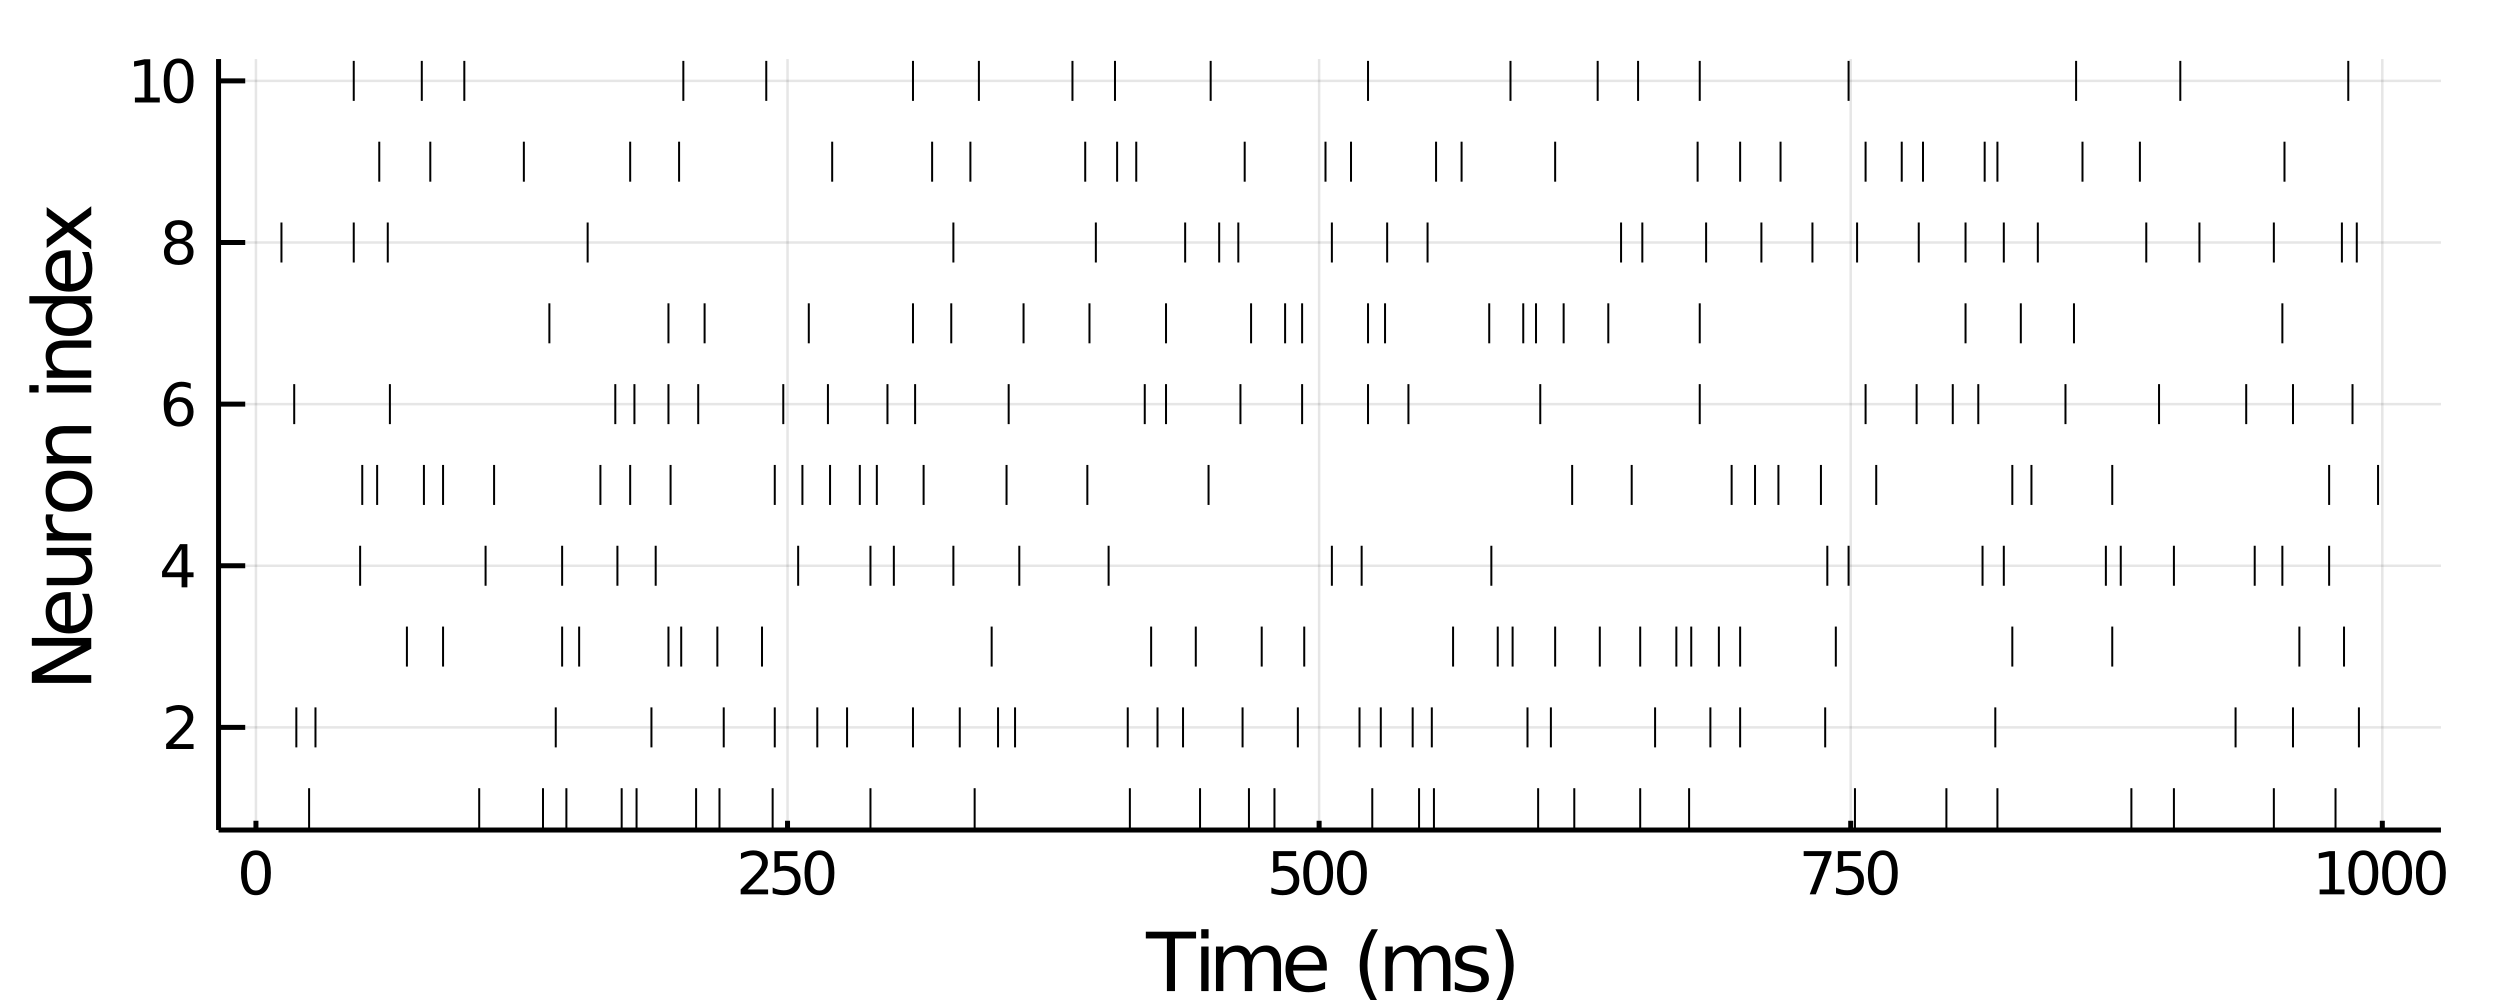 <?xml version="1.0" encoding="utf-8"?>
<svg xmlns="http://www.w3.org/2000/svg" xmlns:xlink="http://www.w3.org/1999/xlink" width="500" height="200" viewBox="0 0 2000 800">
<rect x="0" y="0" width="2000" height="800" fill="#808080" stroke="none"/>
<defs>
  <clipPath id="clip450">
    <rect x="0" y="0" width="2000" height="800"/>
  </clipPath>
</defs>
<path clip-path="url(#clip450)" d="
M0 800 L2000 800 L2000 0 L0 0  Z
  " fill="#ffffff" fill-rule="evenodd" fill-opacity="1"/>
<defs>
  <clipPath id="clip451">
    <rect x="400" y="0" width="1401" height="800"/>
  </clipPath>
</defs>
<path clip-path="url(#clip450)" d="
M174.844 664.012 L1952.76 664.012 L1952.76 47.244 L174.844 47.244  Z
  " fill="#ffffff" fill-rule="evenodd" fill-opacity="1"/>
<defs>
  <clipPath id="clip452">
    <rect x="174" y="47" width="1779" height="618"/>
  </clipPath>
</defs>
<polyline clip-path="url(#clip452)" style="stroke:#000000; stroke-width:2; stroke-opacity:0.1; fill:none" points="
  204.75,664.012 204.75,47.244 
  "/>
<polyline clip-path="url(#clip452)" style="stroke:#000000; stroke-width:2; stroke-opacity:0.1; fill:none" points="
  630.022,664.012 630.022,47.244 
  "/>
<polyline clip-path="url(#clip452)" style="stroke:#000000; stroke-width:2; stroke-opacity:0.1; fill:none" points="
  1055.29,664.012 1055.29,47.244 
  "/>
<polyline clip-path="url(#clip452)" style="stroke:#000000; stroke-width:2; stroke-opacity:0.1; fill:none" points="
  1480.57,664.012 1480.57,47.244 
  "/>
<polyline clip-path="url(#clip452)" style="stroke:#000000; stroke-width:2; stroke-opacity:0.1; fill:none" points="
  1905.84,664.012 1905.84,47.244 
  "/>
<polyline clip-path="url(#clip452)" style="stroke:#000000; stroke-width:2; stroke-opacity:0.1; fill:none" points="
  174.844,581.905 1952.76,581.905 
  "/>
<polyline clip-path="url(#clip452)" style="stroke:#000000; stroke-width:2; stroke-opacity:0.1; fill:none" points="
  174.844,452.604 1952.76,452.604 
  "/>
<polyline clip-path="url(#clip452)" style="stroke:#000000; stroke-width:2; stroke-opacity:0.1; fill:none" points="
  174.844,323.303 1952.76,323.303 
  "/>
<polyline clip-path="url(#clip452)" style="stroke:#000000; stroke-width:2; stroke-opacity:0.1; fill:none" points="
  174.844,194.001 1952.76,194.001 
  "/>
<polyline clip-path="url(#clip452)" style="stroke:#000000; stroke-width:2; stroke-opacity:0.1; fill:none" points="
  174.844,64.7 1952.76,64.7 
  "/>
<polyline clip-path="url(#clip450)" style="stroke:#000000; stroke-width:4; stroke-opacity:1; fill:none" points="
  174.844,664.012 1952.76,664.012 
  "/>
<polyline clip-path="url(#clip450)" style="stroke:#000000; stroke-width:4; stroke-opacity:1; fill:none" points="
  174.844,664.012 174.844,47.244 
  "/>
<polyline clip-path="url(#clip450)" style="stroke:#000000; stroke-width:4; stroke-opacity:1; fill:none" points="
  204.75,664.012 204.75,656.611 
  "/>
<polyline clip-path="url(#clip450)" style="stroke:#000000; stroke-width:4; stroke-opacity:1; fill:none" points="
  630.022,664.012 630.022,656.611 
  "/>
<polyline clip-path="url(#clip450)" style="stroke:#000000; stroke-width:4; stroke-opacity:1; fill:none" points="
  1055.29,664.012 1055.29,656.611 
  "/>
<polyline clip-path="url(#clip450)" style="stroke:#000000; stroke-width:4; stroke-opacity:1; fill:none" points="
  1480.57,664.012 1480.57,656.611 
  "/>
<polyline clip-path="url(#clip450)" style="stroke:#000000; stroke-width:4; stroke-opacity:1; fill:none" points="
  1905.84,664.012 1905.84,656.611 
  "/>
<polyline clip-path="url(#clip450)" style="stroke:#000000; stroke-width:4; stroke-opacity:1; fill:none" points="
  174.844,581.905 196.179,581.905 
  "/>
<polyline clip-path="url(#clip450)" style="stroke:#000000; stroke-width:4; stroke-opacity:1; fill:none" points="
  174.844,452.604 196.179,452.604 
  "/>
<polyline clip-path="url(#clip450)" style="stroke:#000000; stroke-width:4; stroke-opacity:1; fill:none" points="
  174.844,323.303 196.179,323.303 
  "/>
<polyline clip-path="url(#clip450)" style="stroke:#000000; stroke-width:4; stroke-opacity:1; fill:none" points="
  174.844,194.001 196.179,194.001 
  "/>
<polyline clip-path="url(#clip450)" style="stroke:#000000; stroke-width:4; stroke-opacity:1; fill:none" points="
  174.844,64.7 196.179,64.7 
  "/>
<path clip-path="url(#clip450)" d="M 0 0 M204.75 684.003 Q201.139 684.003 199.31 687.567 Q197.504 691.109 197.504 698.239 Q197.504 705.345 199.31 708.91 Q201.139 712.451 204.75 712.451 Q208.384 712.451 210.189 708.91 Q212.018 705.345 212.018 698.239 Q212.018 691.109 210.189 687.567 Q208.384 684.003 204.75 684.003 M204.75 680.299 Q210.56 680.299 213.615 684.905 Q216.694 689.489 216.694 698.239 Q216.694 706.965 213.615 711.572 Q210.56 716.155 204.75 716.155 Q198.94 716.155 195.861 711.572 Q192.805 706.965 192.805 698.239 Q192.805 689.489 195.861 684.905 Q198.94 680.299 204.75 680.299 Z" fill="#000000" fill-rule="evenodd" fill-opacity="1" /><path clip-path="url(#clip450)" d="M 0 0 M598.159 711.549 L614.478 711.549 L614.478 715.484 L592.534 715.484 L592.534 711.549 Q595.196 708.794 599.779 704.164 Q604.386 699.512 605.566 698.169 Q607.812 695.646 608.691 693.91 Q609.594 692.151 609.594 690.461 Q609.594 687.706 607.65 685.97 Q605.728 684.234 602.627 684.234 Q600.427 684.234 597.974 684.998 Q595.543 685.762 592.765 687.313 L592.765 682.591 Q595.59 681.456 598.043 680.878 Q600.497 680.299 602.534 680.299 Q607.904 680.299 611.099 682.984 Q614.293 685.669 614.293 690.16 Q614.293 692.29 613.483 694.211 Q612.696 696.109 610.589 698.702 Q610.011 699.373 606.909 702.59 Q603.807 705.785 598.159 711.549 Z" fill="#000000" fill-rule="evenodd" fill-opacity="1" /><path clip-path="url(#clip450)" d="M 0 0 M619.594 680.924 L637.95 680.924 L637.95 684.859 L623.876 684.859 L623.876 693.331 Q624.895 692.984 625.913 692.822 Q626.932 692.637 627.95 692.637 Q633.737 692.637 637.117 695.808 Q640.497 698.979 640.497 704.396 Q640.497 709.975 637.024 713.076 Q633.552 716.155 627.233 716.155 Q625.057 716.155 622.788 715.785 Q620.543 715.414 618.136 714.674 L618.136 709.975 Q620.219 711.109 622.441 711.664 Q624.663 712.22 627.14 712.22 Q631.145 712.22 633.483 710.114 Q635.821 708.007 635.821 704.396 Q635.821 700.785 633.483 698.678 Q631.145 696.572 627.14 696.572 Q625.265 696.572 623.39 696.989 Q621.538 697.405 619.594 698.285 L619.594 680.924 Z" fill="#000000" fill-rule="evenodd" fill-opacity="1" /><path clip-path="url(#clip450)" d="M 0 0 M655.566 684.003 Q651.955 684.003 650.126 687.567 Q648.321 691.109 648.321 698.239 Q648.321 705.345 650.126 708.91 Q651.955 712.451 655.566 712.451 Q659.2 712.451 661.006 708.91 Q662.835 705.345 662.835 698.239 Q662.835 691.109 661.006 687.567 Q659.2 684.003 655.566 684.003 M655.566 680.299 Q661.376 680.299 664.432 684.905 Q667.51 689.489 667.51 698.239 Q667.51 706.965 664.432 711.572 Q661.376 716.155 655.566 716.155 Q649.756 716.155 646.677 711.572 Q643.622 706.965 643.622 698.239 Q643.622 689.489 646.677 684.905 Q649.756 680.299 655.566 680.299 Z" fill="#000000" fill-rule="evenodd" fill-opacity="1" /><path clip-path="url(#clip450)" d="M 0 0 M1018.56 680.924 L1036.92 680.924 L1036.92 684.859 L1022.84 684.859 L1022.84 693.331 Q1023.86 692.984 1024.88 692.822 Q1025.9 692.637 1026.92 692.637 Q1032.7 692.637 1036.08 695.808 Q1039.46 698.979 1039.46 704.396 Q1039.46 709.975 1035.99 713.076 Q1032.52 716.155 1026.2 716.155 Q1024.02 716.155 1021.75 715.785 Q1019.51 715.414 1017.1 714.674 L1017.1 709.975 Q1019.18 711.109 1021.41 711.664 Q1023.63 712.22 1026.11 712.22 Q1030.11 712.22 1032.45 710.114 Q1034.79 708.007 1034.79 704.396 Q1034.79 700.785 1032.45 698.678 Q1030.11 696.572 1026.11 696.572 Q1024.23 696.572 1022.36 696.989 Q1020.5 697.405 1018.56 698.285 L1018.56 680.924 Z" fill="#000000" fill-rule="evenodd" fill-opacity="1" /><path clip-path="url(#clip450)" d="M 0 0 M1054.53 684.003 Q1050.92 684.003 1049.09 687.567 Q1047.29 691.109 1047.29 698.239 Q1047.29 705.345 1049.09 708.91 Q1050.92 712.451 1054.53 712.451 Q1058.17 712.451 1059.97 708.91 Q1061.8 705.345 1061.8 698.239 Q1061.8 691.109 1059.97 687.567 Q1058.17 684.003 1054.53 684.003 M1054.53 680.299 Q1060.34 680.299 1063.4 684.905 Q1066.48 689.489 1066.48 698.239 Q1066.48 706.965 1063.4 711.572 Q1060.34 716.155 1054.53 716.155 Q1048.72 716.155 1045.64 711.572 Q1042.59 706.965 1042.59 698.239 Q1042.59 689.489 1045.64 684.905 Q1048.72 680.299 1054.53 680.299 Z" fill="#000000" fill-rule="evenodd" fill-opacity="1" /><path clip-path="url(#clip450)" d="M 0 0 M1081.54 684.003 Q1077.93 684.003 1076.1 687.567 Q1074.3 691.109 1074.3 698.239 Q1074.3 705.345 1076.1 708.91 Q1077.93 712.451 1081.54 712.451 Q1085.18 712.451 1086.98 708.91 Q1088.81 705.345 1088.81 698.239 Q1088.81 691.109 1086.98 687.567 Q1085.18 684.003 1081.54 684.003 M1081.54 680.299 Q1087.35 680.299 1090.41 684.905 Q1093.49 689.489 1093.49 698.239 Q1093.49 706.965 1090.41 711.572 Q1087.35 716.155 1081.54 716.155 Q1075.73 716.155 1072.66 711.572 Q1069.6 706.965 1069.6 698.239 Q1069.6 689.489 1072.66 684.905 Q1075.73 680.299 1081.54 680.299 Z" fill="#000000" fill-rule="evenodd" fill-opacity="1" /><path clip-path="url(#clip450)" d="M 0 0 M1442.94 680.924 L1465.16 680.924 L1465.16 682.915 L1452.62 715.484 L1447.73 715.484 L1459.54 684.859 L1442.94 684.859 L1442.94 680.924 Z" fill="#000000" fill-rule="evenodd" fill-opacity="1" /><path clip-path="url(#clip450)" d="M 0 0 M1470.28 680.924 L1488.63 680.924 L1488.63 684.859 L1474.56 684.859 L1474.56 693.331 Q1475.58 692.984 1476.6 692.822 Q1477.62 692.637 1478.63 692.637 Q1484.42 692.637 1487.8 695.808 Q1491.18 698.979 1491.18 704.396 Q1491.18 709.975 1487.71 713.076 Q1484.24 716.155 1477.92 716.155 Q1475.74 716.155 1473.47 715.785 Q1471.23 715.414 1468.82 714.674 L1468.82 709.975 Q1470.9 711.109 1473.13 711.664 Q1475.35 712.22 1477.82 712.22 Q1481.83 712.22 1484.17 710.114 Q1486.5 708.007 1486.5 704.396 Q1486.5 700.785 1484.17 698.678 Q1481.83 696.572 1477.82 696.572 Q1475.95 696.572 1474.07 696.989 Q1472.22 697.405 1470.28 698.285 L1470.28 680.924 Z" fill="#000000" fill-rule="evenodd" fill-opacity="1" /><path clip-path="url(#clip450)" d="M 0 0 M1506.25 684.003 Q1502.64 684.003 1500.81 687.567 Q1499 691.109 1499 698.239 Q1499 705.345 1500.81 708.91 Q1502.64 712.451 1506.25 712.451 Q1509.88 712.451 1511.69 708.91 Q1513.52 705.345 1513.52 698.239 Q1513.52 691.109 1511.69 687.567 Q1509.88 684.003 1506.25 684.003 M1506.25 680.299 Q1512.06 680.299 1515.12 684.905 Q1518.19 689.489 1518.19 698.239 Q1518.19 706.965 1515.12 711.572 Q1512.06 716.155 1506.25 716.155 Q1500.44 716.155 1497.36 711.572 Q1494.31 706.965 1494.31 698.239 Q1494.31 689.489 1497.36 684.905 Q1500.44 680.299 1506.25 680.299 Z" fill="#000000" fill-rule="evenodd" fill-opacity="1" /><path clip-path="url(#clip450)" d="M 0 0 M1855.7 711.549 L1863.34 711.549 L1863.34 685.183 L1855.03 686.85 L1855.03 682.591 L1863.29 680.924 L1867.97 680.924 L1867.97 711.549 L1875.61 711.549 L1875.61 715.484 L1855.7 715.484 L1855.7 711.549 Z" fill="#000000" fill-rule="evenodd" fill-opacity="1" /><path clip-path="url(#clip450)" d="M 0 0 M1890.68 684.003 Q1887.07 684.003 1885.24 687.567 Q1883.43 691.109 1883.43 698.239 Q1883.43 705.345 1885.24 708.91 Q1887.07 712.451 1890.68 712.451 Q1894.31 712.451 1896.12 708.91 Q1897.95 705.345 1897.95 698.239 Q1897.95 691.109 1896.12 687.567 Q1894.31 684.003 1890.68 684.003 M1890.68 680.299 Q1896.49 680.299 1899.54 684.905 Q1902.62 689.489 1902.62 698.239 Q1902.62 706.965 1899.54 711.572 Q1896.49 716.155 1890.68 716.155 Q1884.87 716.155 1881.79 711.572 Q1878.73 706.965 1878.73 698.239 Q1878.73 689.489 1881.79 684.905 Q1884.87 680.299 1890.68 680.299 Z" fill="#000000" fill-rule="evenodd" fill-opacity="1" /><path clip-path="url(#clip450)" d="M 0 0 M1917.69 684.003 Q1914.08 684.003 1912.25 687.567 Q1910.45 691.109 1910.45 698.239 Q1910.45 705.345 1912.25 708.91 Q1914.08 712.451 1917.69 712.451 Q1921.33 712.451 1923.13 708.91 Q1924.96 705.345 1924.96 698.239 Q1924.96 691.109 1923.13 687.567 Q1921.33 684.003 1917.69 684.003 M1917.69 680.299 Q1923.5 680.299 1926.56 684.905 Q1929.64 689.489 1929.64 698.239 Q1929.64 706.965 1926.56 711.572 Q1923.5 716.155 1917.69 716.155 Q1911.88 716.155 1908.8 711.572 Q1905.75 706.965 1905.75 698.239 Q1905.75 689.489 1908.8 684.905 Q1911.88 680.299 1917.69 680.299 Z" fill="#000000" fill-rule="evenodd" fill-opacity="1" /><path clip-path="url(#clip450)" d="M 0 0 M1944.71 684.003 Q1941.09 684.003 1939.27 687.567 Q1937.46 691.109 1937.46 698.239 Q1937.46 705.345 1939.27 708.91 Q1941.09 712.451 1944.71 712.451 Q1948.34 712.451 1950.15 708.91 Q1951.97 705.345 1951.97 698.239 Q1951.97 691.109 1950.15 687.567 Q1948.34 684.003 1944.71 684.003 M1944.71 680.299 Q1950.52 680.299 1953.57 684.905 Q1956.65 689.489 1956.65 698.239 Q1956.65 706.965 1953.57 711.572 Q1950.52 716.155 1944.71 716.155 Q1938.9 716.155 1935.82 711.572 Q1932.76 706.965 1932.76 698.239 Q1932.76 689.489 1935.82 684.905 Q1938.9 680.299 1944.71 680.299 Z" fill="#000000" fill-rule="evenodd" fill-opacity="1" /><path clip-path="url(#clip450)" d="M 0 0 M138.525 595.25 L154.844 595.25 L154.844 599.185 L132.9 599.185 L132.9 595.25 Q135.562 592.496 140.145 587.866 Q144.752 583.213 145.933 581.871 Q148.178 579.348 149.057 577.611 Q149.96 575.852 149.96 574.162 Q149.96 571.408 148.016 569.672 Q146.095 567.936 142.993 567.936 Q140.794 567.936 138.34 568.699 Q135.909 569.463 133.132 571.014 L133.132 566.292 Q135.956 565.158 138.409 564.579 Q140.863 564 142.9 564 Q148.27 564 151.465 566.686 Q154.659 569.371 154.659 573.862 Q154.659 575.991 153.849 577.912 Q153.062 579.811 150.956 582.403 Q150.377 583.074 147.275 586.292 Q144.173 589.486 138.525 595.25 Z" fill="#000000" fill-rule="evenodd" fill-opacity="1" /><path clip-path="url(#clip450)" d="M 0 0 M145.261 439.398 L133.456 457.847 L145.261 457.847 L145.261 439.398 M144.034 435.324 L149.914 435.324 L149.914 457.847 L154.844 457.847 L154.844 461.736 L149.914 461.736 L149.914 469.884 L145.261 469.884 L145.261 461.736 L129.659 461.736 L129.659 457.222 L144.034 435.324 Z" fill="#000000" fill-rule="evenodd" fill-opacity="1" /><path clip-path="url(#clip450)" d="M 0 0 M143.317 321.439 Q140.169 321.439 138.317 323.592 Q136.488 325.745 136.488 329.495 Q136.488 333.222 138.317 335.397 Q140.169 337.55 143.317 337.55 Q146.465 337.55 148.294 335.397 Q150.145 333.222 150.145 329.495 Q150.145 325.745 148.294 323.592 Q146.465 321.439 143.317 321.439 M152.599 306.786 L152.599 311.046 Q150.84 310.212 149.034 309.773 Q147.252 309.333 145.493 309.333 Q140.863 309.333 138.409 312.458 Q135.979 315.583 135.632 321.902 Q136.997 319.888 139.058 318.823 Q141.118 317.736 143.595 317.736 Q148.803 317.736 151.812 320.907 Q154.844 324.055 154.844 329.495 Q154.844 334.819 151.696 338.036 Q148.548 341.254 143.317 341.254 Q137.321 341.254 134.15 336.671 Q130.979 332.064 130.979 323.337 Q130.979 315.143 134.868 310.282 Q138.757 305.398 145.308 305.398 Q147.067 305.398 148.849 305.745 Q150.655 306.092 152.599 306.786 Z" fill="#000000" fill-rule="evenodd" fill-opacity="1" /><path clip-path="url(#clip450)" d="M 0 0 M142.993 194.869 Q139.659 194.869 137.738 196.652 Q135.84 198.434 135.84 201.559 Q135.84 204.684 137.738 206.466 Q139.659 208.249 142.993 208.249 Q146.326 208.249 148.247 206.466 Q150.169 204.661 150.169 201.559 Q150.169 198.434 148.247 196.652 Q146.349 194.869 142.993 194.869 M138.317 192.879 Q135.308 192.138 133.618 190.078 Q131.951 188.017 131.951 185.054 Q131.951 180.911 134.891 178.504 Q137.854 176.096 142.993 176.096 Q148.155 176.096 151.095 178.504 Q154.034 180.911 154.034 185.054 Q154.034 188.017 152.345 190.078 Q150.678 192.138 147.692 192.879 Q151.071 193.666 152.946 195.957 Q154.844 198.249 154.844 201.559 Q154.844 206.582 151.766 209.267 Q148.71 211.952 142.993 211.952 Q137.275 211.952 134.196 209.267 Q131.141 206.582 131.141 201.559 Q131.141 198.249 133.039 195.957 Q134.937 193.666 138.317 192.879 M136.604 185.494 Q136.604 188.179 138.271 189.684 Q139.96 191.189 142.993 191.189 Q146.002 191.189 147.692 189.684 Q149.405 188.179 149.405 185.494 Q149.405 182.809 147.692 181.305 Q146.002 179.8 142.993 179.8 Q139.96 179.8 138.271 181.305 Q136.604 182.809 136.604 185.494 Z" fill="#000000" fill-rule="evenodd" fill-opacity="1" /><path clip-path="url(#clip450)" d="M 0 0 M107.923 78.045 L115.562 78.045 L115.562 51.679 L107.252 53.346 L107.252 49.086 L115.516 47.42 L120.192 47.42 L120.192 78.045 L127.831 78.045 L127.831 81.98 L107.923 81.98 L107.923 78.045 Z" fill="#000000" fill-rule="evenodd" fill-opacity="1" /><path clip-path="url(#clip450)" d="M 0 0 M142.9 50.498 Q139.289 50.498 137.46 54.063 Q135.655 57.605 135.655 64.734 Q135.655 71.841 137.46 75.406 Q139.289 78.947 142.9 78.947 Q146.534 78.947 148.34 75.406 Q150.169 71.841 150.169 64.734 Q150.169 57.605 148.34 54.063 Q146.534 50.498 142.9 50.498 M142.9 46.795 Q148.71 46.795 151.766 51.401 Q154.844 55.985 154.844 64.734 Q154.844 73.461 151.766 78.068 Q148.71 82.651 142.9 82.651 Q137.09 82.651 134.011 78.068 Q130.956 73.461 130.956 64.734 Q130.956 55.985 134.011 51.401 Q137.09 46.795 142.9 46.795 Z" fill="#000000" fill-rule="evenodd" fill-opacity="1" /><path clip-path="url(#clip450)" d="M 0 0 M916.657 745.356 L956.856 745.356 L956.856 750.767 L939.987 750.767 L939.987 792.876 L933.526 792.876 L933.526 750.767 L916.657 750.767 L916.657 745.356 Z" fill="#000000" fill-rule="evenodd" fill-opacity="1" /><path clip-path="url(#clip450)" d="M 0 0 M960.994 757.228 L966.85 757.228 L966.85 792.876 L960.994 792.876 L960.994 757.228 M960.994 743.351 L966.85 743.351 L966.85 750.767 L960.994 750.767 L960.994 743.351 Z" fill="#000000" fill-rule="evenodd" fill-opacity="1" /><path clip-path="url(#clip450)" d="M 0 0 M1000.75 764.071 Q1002.94 760.124 1006 758.246 Q1009.06 756.369 1013.19 756.369 Q1018.76 756.369 1021.79 760.283 Q1024.81 764.167 1024.81 771.36 L1024.81 792.876 L1018.92 792.876 L1018.92 771.551 Q1018.92 766.426 1017.11 763.944 Q1015.29 761.461 1011.57 761.461 Q1007.02 761.461 1004.38 764.485 Q1001.73 767.509 1001.73 772.728 L1001.73 792.876 L995.846 792.876 L995.846 771.551 Q995.846 766.395 994.032 763.944 Q992.218 761.461 988.43 761.461 Q983.942 761.461 981.301 764.517 Q978.659 767.54 978.659 772.728 L978.659 792.876 L972.771 792.876 L972.771 757.228 L978.659 757.228 L978.659 762.766 Q980.664 759.488 983.465 757.928 Q986.266 756.369 990.117 756.369 Q994 756.369 996.706 758.342 Q999.443 760.315 1000.75 764.071 Z" fill="#000000" fill-rule="evenodd" fill-opacity="1" /><path clip-path="url(#clip450)" d="M 0 0 M1061.44 773.588 L1061.44 776.452 L1034.52 776.452 Q1034.9 782.5 1038.15 785.683 Q1041.42 788.834 1047.25 788.834 Q1050.62 788.834 1053.77 788.006 Q1056.96 787.179 1060.08 785.523 L1060.08 791.062 Q1056.93 792.398 1053.62 793.099 Q1050.3 793.799 1046.9 793.799 Q1038.37 793.799 1033.37 788.834 Q1028.41 783.868 1028.41 775.402 Q1028.41 766.649 1033.12 761.525 Q1037.86 756.369 1045.88 756.369 Q1053.07 756.369 1057.24 761.015 Q1061.44 765.631 1061.44 773.588 M1055.59 771.869 Q1055.52 767.063 1052.88 764.198 Q1050.27 761.334 1045.94 761.334 Q1041.04 761.334 1038.08 764.103 Q1035.15 766.872 1034.71 771.901 L1055.59 771.869 Z" fill="#000000" fill-rule="evenodd" fill-opacity="1" /><path clip-path="url(#clip450)" d="M 0 0 M1102.38 743.414 Q1098.11 750.735 1096.04 757.896 Q1093.97 765.058 1093.97 772.41 Q1093.97 779.762 1096.04 786.988 Q1098.14 794.181 1102.38 801.47 L1097.28 801.47 Q1092.51 793.99 1090.12 786.765 Q1087.77 779.54 1087.77 772.41 Q1087.77 765.312 1090.12 758.119 Q1092.48 750.926 1097.28 743.414 L1102.38 743.414 Z" fill="#000000" fill-rule="evenodd" fill-opacity="1" /><path clip-path="url(#clip450)" d="M 0 0 M1136.27 764.071 Q1138.47 760.124 1141.53 758.246 Q1144.58 756.369 1148.72 756.369 Q1154.29 756.369 1157.31 760.283 Q1160.34 764.167 1160.34 771.36 L1160.34 792.876 L1154.45 792.876 L1154.45 771.551 Q1154.45 766.426 1152.63 763.944 Q1150.82 761.461 1147.1 761.461 Q1142.54 761.461 1139.9 764.485 Q1137.26 767.509 1137.26 772.728 L1137.26 792.876 L1131.37 792.876 L1131.37 771.551 Q1131.37 766.395 1129.56 763.944 Q1127.74 761.461 1123.96 761.461 Q1119.47 761.461 1116.83 764.517 Q1114.18 767.54 1114.18 772.728 L1114.18 792.876 L1108.3 792.876 L1108.3 757.228 L1114.18 757.228 L1114.18 762.766 Q1116.19 759.488 1118.99 757.928 Q1121.79 756.369 1125.64 756.369 Q1129.53 756.369 1132.23 758.342 Q1134.97 760.315 1136.27 764.071 Z" fill="#000000" fill-rule="evenodd" fill-opacity="1" /><path clip-path="url(#clip450)" d="M 0 0 M1189.2 758.278 L1189.2 763.816 Q1186.72 762.543 1184.05 761.907 Q1181.37 761.27 1178.51 761.27 Q1174.15 761.27 1171.95 762.607 Q1169.79 763.944 1169.79 766.617 Q1169.79 768.654 1171.35 769.832 Q1172.91 770.978 1177.62 772.028 L1179.62 772.474 Q1185.86 773.811 1188.47 776.261 Q1191.11 778.68 1191.11 783.041 Q1191.11 788.006 1187.17 790.902 Q1183.25 793.799 1176.38 793.799 Q1173.51 793.799 1170.39 793.226 Q1167.31 792.685 1163.87 791.571 L1163.87 785.523 Q1167.12 787.21 1170.27 788.07 Q1173.42 788.897 1176.51 788.897 Q1180.64 788.897 1182.87 787.497 Q1185.1 786.065 1185.1 783.486 Q1185.1 781.099 1183.48 779.826 Q1181.88 778.553 1176.44 777.375 L1174.4 776.898 Q1168.96 775.752 1166.54 773.397 Q1164.12 771.01 1164.12 766.872 Q1164.12 761.843 1167.69 759.106 Q1171.25 756.369 1177.81 756.369 Q1181.06 756.369 1183.92 756.846 Q1186.79 757.323 1189.2 758.278 Z" fill="#000000" fill-rule="evenodd" fill-opacity="1" /><path clip-path="url(#clip450)" d="M 0 0 M1196.33 743.414 L1201.43 743.414 Q1206.2 750.926 1208.56 758.119 Q1210.94 765.312 1210.94 772.41 Q1210.94 779.54 1208.56 786.765 Q1206.2 793.99 1201.43 801.47 L1196.33 801.47 Q1200.57 794.181 1202.64 786.988 Q1204.74 779.762 1204.74 772.41 Q1204.74 765.058 1202.64 757.896 Q1200.57 750.735 1196.33 743.414 Z" fill="#000000" fill-rule="evenodd" fill-opacity="1" /><path clip-path="url(#clip450)" d="M 0 0 M25.476 546.297 L25.476 537.639 L65.23 516.569 L25.476 516.569 L25.476 510.331 L72.996 510.331 L72.996 518.988 L33.242 540.058 L72.996 540.058 L72.996 546.297 L25.476 546.297 Z" fill="#000000" fill-rule="evenodd" fill-opacity="1" /><path clip-path="url(#clip450)" d="M 0 0 M53.708 473.696 L56.573 473.696 L56.573 500.623 Q62.62 500.241 65.803 496.994 Q68.954 493.716 68.954 487.891 Q68.954 484.518 68.126 481.367 Q67.299 478.184 65.644 475.065 L71.182 475.065 Q72.519 478.216 73.219 481.526 Q73.919 484.836 73.919 488.242 Q73.919 496.772 68.954 501.769 Q63.989 506.734 55.522 506.734 Q46.769 506.734 41.645 502.023 Q36.489 497.281 36.489 489.26 Q36.489 482.067 41.136 477.897 Q45.751 473.696 53.708 473.696 M51.989 479.552 Q47.183 479.616 44.319 482.258 Q41.454 484.868 41.454 489.196 Q41.454 494.098 44.223 497.058 Q46.992 499.986 52.021 500.432 L51.989 479.552 Z" fill="#000000" fill-rule="evenodd" fill-opacity="1" /><path clip-path="url(#clip450)" d="M 0 0 M58.928 468.158 L37.348 468.158 L37.348 462.301 L58.705 462.301 Q63.766 462.301 66.312 460.328 Q68.827 458.355 68.827 454.408 Q68.827 449.665 65.803 446.928 Q62.779 444.159 57.559 444.159 L37.348 444.159 L37.348 438.303 L72.996 438.303 L72.996 444.159 L67.522 444.159 Q70.768 446.292 72.36 449.124 Q73.919 451.925 73.919 455.649 Q73.919 461.792 70.1 464.975 Q66.28 468.158 58.928 468.158 M36.489 453.421 L36.489 453.421 Z" fill="#000000" fill-rule="evenodd" fill-opacity="1" /><path clip-path="url(#clip450)" d="M 0 0 M42.823 411.503 Q42.25 412.49 41.995 413.667 Q41.709 414.813 41.709 416.214 Q41.709 421.179 44.955 423.852 Q48.17 426.494 54.217 426.494 L72.996 426.494 L72.996 432.382 L37.348 432.382 L37.348 426.494 L42.886 426.494 Q39.64 424.648 38.08 421.688 Q36.489 418.728 36.489 414.495 Q36.489 413.89 36.584 413.158 Q36.648 412.426 36.807 411.535 L42.823 411.503 Z" fill="#000000" fill-rule="evenodd" fill-opacity="1" /><path clip-path="url(#clip450)" d="M 0 0 M41.454 392.979 Q41.454 397.689 45.146 400.427 Q48.806 403.164 55.204 403.164 Q61.602 403.164 65.294 400.458 Q68.954 397.721 68.954 392.979 Q68.954 388.3 65.262 385.563 Q61.57 382.825 55.204 382.825 Q48.87 382.825 45.178 385.563 Q41.454 388.3 41.454 392.979 M36.489 392.979 Q36.489 385.34 41.454 380.979 Q46.419 376.619 55.204 376.619 Q63.957 376.619 68.954 380.979 Q73.919 385.34 73.919 392.979 Q73.919 400.649 68.954 405.01 Q63.957 409.339 55.204 409.339 Q46.419 409.339 41.454 405.01 Q36.489 400.649 36.489 392.979 Z" fill="#000000" fill-rule="evenodd" fill-opacity="1" /><path clip-path="url(#clip450)" d="M 0 0 M51.48 340.844 L72.996 340.844 L72.996 346.7 L51.671 346.7 Q46.61 346.7 44.096 348.673 Q41.581 350.647 41.581 354.594 Q41.581 359.336 44.605 362.073 Q47.629 364.811 52.849 364.811 L72.996 364.811 L72.996 370.699 L37.348 370.699 L37.348 364.811 L42.886 364.811 Q39.672 362.71 38.08 359.877 Q36.489 357.013 36.489 353.289 Q36.489 347.146 40.308 343.995 Q44.096 340.844 51.48 340.844 Z" fill="#000000" fill-rule="evenodd" fill-opacity="1" /><path clip-path="url(#clip450)" d="M 0 0 M37.348 313.98 L37.348 308.124 L72.996 308.124 L72.996 313.98 L37.348 313.98 M23.471 313.98 L23.471 308.124 L30.887 308.124 L30.887 313.98 L23.471 313.98 Z" fill="#000000" fill-rule="evenodd" fill-opacity="1" /><path clip-path="url(#clip450)" d="M 0 0 M51.48 272.349 L72.996 272.349 L72.996 278.205 L51.671 278.205 Q46.61 278.205 44.096 280.178 Q41.581 282.152 41.581 286.099 Q41.581 290.841 44.605 293.578 Q47.629 296.315 52.849 296.315 L72.996 296.315 L72.996 302.204 L37.348 302.204 L37.348 296.315 L42.886 296.315 Q39.672 294.215 38.08 291.382 Q36.489 288.518 36.489 284.794 Q36.489 278.651 40.308 275.5 Q44.096 272.349 51.48 272.349 Z" fill="#000000" fill-rule="evenodd" fill-opacity="1" /><path clip-path="url(#clip450)" d="M 0 0 M42.759 242.748 L23.471 242.748 L23.471 236.892 L72.996 236.892 L72.996 242.748 L67.649 242.748 Q70.832 244.594 72.391 247.427 Q73.919 250.228 73.919 254.175 Q73.919 260.636 68.763 264.71 Q63.607 268.752 55.204 268.752 Q46.801 268.752 41.645 264.71 Q36.489 260.636 36.489 254.175 Q36.489 250.228 38.048 247.427 Q39.576 244.594 42.759 242.748 M55.204 262.705 Q61.665 262.705 65.357 260.063 Q69.018 257.389 69.018 252.742 Q69.018 248.095 65.357 245.422 Q61.665 242.748 55.204 242.748 Q48.743 242.748 45.083 245.422 Q41.39 248.095 41.39 252.742 Q41.39 257.389 45.083 260.063 Q48.743 262.705 55.204 262.705 Z" fill="#000000" fill-rule="evenodd" fill-opacity="1" /><path clip-path="url(#clip450)" d="M 0 0 M53.708 200.257 L56.573 200.257 L56.573 227.184 Q62.62 226.802 65.803 223.555 Q68.954 220.277 68.954 214.453 Q68.954 211.079 68.126 207.928 Q67.299 204.745 65.644 201.626 L71.182 201.626 Q72.519 204.777 73.219 208.087 Q73.919 211.397 73.919 214.803 Q73.919 223.333 68.954 228.33 Q63.989 233.295 55.522 233.295 Q46.769 233.295 41.645 228.584 Q36.489 223.842 36.489 215.821 Q36.489 208.628 41.136 204.458 Q45.751 200.257 53.708 200.257 M51.989 206.113 Q47.183 206.177 44.319 208.819 Q41.454 211.429 41.454 215.757 Q41.454 220.659 44.223 223.619 Q46.992 226.547 52.021 226.993 L51.989 206.113 Z" fill="#000000" fill-rule="evenodd" fill-opacity="1" /><path clip-path="url(#clip450)" d="M 0 0 M37.348 165.628 L54.695 178.518 L72.996 164.959 L72.996 171.866 L58.992 182.242 L72.996 192.618 L72.996 199.525 L54.345 185.68 L37.348 198.347 L37.348 191.44 L50.048 181.987 L37.348 172.534 L37.348 165.628 Z" fill="#000000" fill-rule="evenodd" fill-opacity="1" /><line clip-path="url(#clip452)" x1="247.277" y1="662.556" x2="247.277" y2="630.556" style="stroke:#000000; stroke-width:1.6; stroke-opacity:1"/>
<line clip-path="url(#clip452)" x1="383.364" y1="662.556" x2="383.364" y2="630.556" style="stroke:#000000; stroke-width:1.6; stroke-opacity:1"/>
<line clip-path="url(#clip452)" x1="434.397" y1="662.556" x2="434.397" y2="630.556" style="stroke:#000000; stroke-width:1.6; stroke-opacity:1"/>
<line clip-path="url(#clip452)" x1="453.109" y1="662.556" x2="453.109" y2="630.556" style="stroke:#000000; stroke-width:1.6; stroke-opacity:1"/>
<line clip-path="url(#clip452)" x1="497.337" y1="662.556" x2="497.337" y2="630.556" style="stroke:#000000; stroke-width:1.6; stroke-opacity:1"/>
<line clip-path="url(#clip452)" x1="509.245" y1="662.556" x2="509.245" y2="630.556" style="stroke:#000000; stroke-width:1.6; stroke-opacity:1"/>
<line clip-path="url(#clip452)" x1="556.875" y1="662.556" x2="556.875" y2="630.556" style="stroke:#000000; stroke-width:1.6; stroke-opacity:1"/>
<line clip-path="url(#clip452)" x1="575.587" y1="662.556" x2="575.587" y2="630.556" style="stroke:#000000; stroke-width:1.6; stroke-opacity:1"/>
<line clip-path="url(#clip452)" x1="618.115" y1="662.556" x2="618.115" y2="630.556" style="stroke:#000000; stroke-width:1.6; stroke-opacity:1"/>
<line clip-path="url(#clip452)" x1="696.365" y1="662.556" x2="696.365" y2="630.556" style="stroke:#000000; stroke-width:1.6; stroke-opacity:1"/>
<line clip-path="url(#clip452)" x1="779.718" y1="662.556" x2="779.718" y2="630.556" style="stroke:#000000; stroke-width:1.6; stroke-opacity:1"/>
<line clip-path="url(#clip452)" x1="903.898" y1="662.556" x2="903.898" y2="630.556" style="stroke:#000000; stroke-width:1.6; stroke-opacity:1"/>
<line clip-path="url(#clip452)" x1="960.034" y1="662.556" x2="960.034" y2="630.556" style="stroke:#000000; stroke-width:1.6; stroke-opacity:1"/>
<line clip-path="url(#clip452)" x1="999.159" y1="662.556" x2="999.159" y2="630.556" style="stroke:#000000; stroke-width:1.6; stroke-opacity:1"/>
<line clip-path="url(#clip452)" x1="1019.57" y1="662.556" x2="1019.57" y2="630.556" style="stroke:#000000; stroke-width:1.6; stroke-opacity:1"/>
<line clip-path="url(#clip452)" x1="1097.82" y1="662.556" x2="1097.82" y2="630.556" style="stroke:#000000; stroke-width:1.6; stroke-opacity:1"/>
<line clip-path="url(#clip452)" x1="1135.25" y1="662.556" x2="1135.25" y2="630.556" style="stroke:#000000; stroke-width:1.6; stroke-opacity:1"/>
<line clip-path="url(#clip452)" x1="1147.15" y1="662.556" x2="1147.15" y2="630.556" style="stroke:#000000; stroke-width:1.6; stroke-opacity:1"/>
<line clip-path="url(#clip452)" x1="1230.51" y1="662.556" x2="1230.51" y2="630.556" style="stroke:#000000; stroke-width:1.6; stroke-opacity:1"/>
<line clip-path="url(#clip452)" x1="1259.43" y1="662.556" x2="1259.43" y2="630.556" style="stroke:#000000; stroke-width:1.6; stroke-opacity:1"/>
<line clip-path="url(#clip452)" x1="1312.16" y1="662.556" x2="1312.16" y2="630.556" style="stroke:#000000; stroke-width:1.6; stroke-opacity:1"/>
<line clip-path="url(#clip452)" x1="1351.28" y1="662.556" x2="1351.28" y2="630.556" style="stroke:#000000; stroke-width:1.6; stroke-opacity:1"/>
<line clip-path="url(#clip452)" x1="1483.97" y1="662.556" x2="1483.97" y2="630.556" style="stroke:#000000; stroke-width:1.6; stroke-opacity:1"/>
<line clip-path="url(#clip452)" x1="1557.12" y1="662.556" x2="1557.12" y2="630.556" style="stroke:#000000; stroke-width:1.6; stroke-opacity:1"/>
<line clip-path="url(#clip452)" x1="1597.94" y1="662.556" x2="1597.94" y2="630.556" style="stroke:#000000; stroke-width:1.6; stroke-opacity:1"/>
<line clip-path="url(#clip452)" x1="1705.11" y1="662.556" x2="1705.11" y2="630.556" style="stroke:#000000; stroke-width:1.6; stroke-opacity:1"/>
<line clip-path="url(#clip452)" x1="1739.13" y1="662.556" x2="1739.13" y2="630.556" style="stroke:#000000; stroke-width:1.6; stroke-opacity:1"/>
<line clip-path="url(#clip452)" x1="1819.08" y1="662.556" x2="1819.08" y2="630.556" style="stroke:#000000; stroke-width:1.6; stroke-opacity:1"/>
<line clip-path="url(#clip452)" x1="1868.42" y1="662.556" x2="1868.42" y2="630.556" style="stroke:#000000; stroke-width:1.6; stroke-opacity:1"/>
<line clip-path="url(#clip452)" x1="237.07" y1="597.905" x2="237.07" y2="565.905" style="stroke:#000000; stroke-width:1.6; stroke-opacity:1"/>
<line clip-path="url(#clip452)" x1="252.38" y1="597.905" x2="252.38" y2="565.905" style="stroke:#000000; stroke-width:1.6; stroke-opacity:1"/>
<line clip-path="url(#clip452)" x1="444.603" y1="597.905" x2="444.603" y2="565.905" style="stroke:#000000; stroke-width:1.6; stroke-opacity:1"/>
<line clip-path="url(#clip452)" x1="521.152" y1="597.905" x2="521.152" y2="565.905" style="stroke:#000000; stroke-width:1.6; stroke-opacity:1"/>
<line clip-path="url(#clip452)" x1="578.989" y1="597.905" x2="578.989" y2="565.905" style="stroke:#000000; stroke-width:1.6; stroke-opacity:1"/>
<line clip-path="url(#clip452)" x1="619.816" y1="597.905" x2="619.816" y2="565.905" style="stroke:#000000; stroke-width:1.6; stroke-opacity:1"/>
<line clip-path="url(#clip452)" x1="653.837" y1="597.905" x2="653.837" y2="565.905" style="stroke:#000000; stroke-width:1.6; stroke-opacity:1"/>
<line clip-path="url(#clip452)" x1="677.653" y1="597.905" x2="677.653" y2="565.905" style="stroke:#000000; stroke-width:1.6; stroke-opacity:1"/>
<line clip-path="url(#clip452)" x1="730.387" y1="597.905" x2="730.387" y2="565.905" style="stroke:#000000; stroke-width:1.6; stroke-opacity:1"/>
<line clip-path="url(#clip452)" x1="767.811" y1="597.905" x2="767.811" y2="565.905" style="stroke:#000000; stroke-width:1.6; stroke-opacity:1"/>
<line clip-path="url(#clip452)" x1="798.43" y1="597.905" x2="798.43" y2="565.905" style="stroke:#000000; stroke-width:1.6; stroke-opacity:1"/>
<line clip-path="url(#clip452)" x1="812.039" y1="597.905" x2="812.039" y2="565.905" style="stroke:#000000; stroke-width:1.6; stroke-opacity:1"/>
<line clip-path="url(#clip452)" x1="902.197" y1="597.905" x2="902.197" y2="565.905" style="stroke:#000000; stroke-width:1.6; stroke-opacity:1"/>
<line clip-path="url(#clip452)" x1="926.012" y1="597.905" x2="926.012" y2="565.905" style="stroke:#000000; stroke-width:1.6; stroke-opacity:1"/>
<line clip-path="url(#clip452)" x1="946.425" y1="597.905" x2="946.425" y2="565.905" style="stroke:#000000; stroke-width:1.6; stroke-opacity:1"/>
<line clip-path="url(#clip452)" x1="994.056" y1="597.905" x2="994.056" y2="565.905" style="stroke:#000000; stroke-width:1.6; stroke-opacity:1"/>
<line clip-path="url(#clip452)" x1="1038.28" y1="597.905" x2="1038.28" y2="565.905" style="stroke:#000000; stroke-width:1.6; stroke-opacity:1"/>
<line clip-path="url(#clip452)" x1="1087.62" y1="597.905" x2="1087.62" y2="565.905" style="stroke:#000000; stroke-width:1.6; stroke-opacity:1"/>
<line clip-path="url(#clip452)" x1="1104.63" y1="597.905" x2="1104.63" y2="565.905" style="stroke:#000000; stroke-width:1.6; stroke-opacity:1"/>
<line clip-path="url(#clip452)" x1="1130.14" y1="597.905" x2="1130.14" y2="565.905" style="stroke:#000000; stroke-width:1.6; stroke-opacity:1"/>
<line clip-path="url(#clip452)" x1="1145.45" y1="597.905" x2="1145.45" y2="565.905" style="stroke:#000000; stroke-width:1.6; stroke-opacity:1"/>
<line clip-path="url(#clip452)" x1="1222" y1="597.905" x2="1222" y2="565.905" style="stroke:#000000; stroke-width:1.6; stroke-opacity:1"/>
<line clip-path="url(#clip452)" x1="1240.71" y1="597.905" x2="1240.71" y2="565.905" style="stroke:#000000; stroke-width:1.6; stroke-opacity:1"/>
<line clip-path="url(#clip452)" x1="1324.07" y1="597.905" x2="1324.07" y2="565.905" style="stroke:#000000; stroke-width:1.6; stroke-opacity:1"/>
<line clip-path="url(#clip452)" x1="1368.3" y1="597.905" x2="1368.3" y2="565.905" style="stroke:#000000; stroke-width:1.6; stroke-opacity:1"/>
<line clip-path="url(#clip452)" x1="1392.11" y1="597.905" x2="1392.11" y2="565.905" style="stroke:#000000; stroke-width:1.6; stroke-opacity:1"/>
<line clip-path="url(#clip452)" x1="1460.15" y1="597.905" x2="1460.15" y2="565.905" style="stroke:#000000; stroke-width:1.6; stroke-opacity:1"/>
<line clip-path="url(#clip452)" x1="1596.24" y1="597.905" x2="1596.24" y2="565.905" style="stroke:#000000; stroke-width:1.6; stroke-opacity:1"/>
<line clip-path="url(#clip452)" x1="1788.46" y1="597.905" x2="1788.46" y2="565.905" style="stroke:#000000; stroke-width:1.6; stroke-opacity:1"/>
<line clip-path="url(#clip452)" x1="1834.39" y1="597.905" x2="1834.39" y2="565.905" style="stroke:#000000; stroke-width:1.6; stroke-opacity:1"/>
<line clip-path="url(#clip452)" x1="1887.13" y1="597.905" x2="1887.13" y2="565.905" style="stroke:#000000; stroke-width:1.6; stroke-opacity:1"/>
<line clip-path="url(#clip452)" x1="325.527" y1="533.255" x2="325.527" y2="501.255" style="stroke:#000000; stroke-width:1.6; stroke-opacity:1"/>
<line clip-path="url(#clip452)" x1="354.446" y1="533.255" x2="354.446" y2="501.255" style="stroke:#000000; stroke-width:1.6; stroke-opacity:1"/>
<line clip-path="url(#clip452)" x1="449.707" y1="533.255" x2="449.707" y2="501.255" style="stroke:#000000; stroke-width:1.6; stroke-opacity:1"/>
<line clip-path="url(#clip452)" x1="463.315" y1="533.255" x2="463.315" y2="501.255" style="stroke:#000000; stroke-width:1.6; stroke-opacity:1"/>
<line clip-path="url(#clip452)" x1="534.761" y1="533.255" x2="534.761" y2="501.255" style="stroke:#000000; stroke-width:1.6; stroke-opacity:1"/>
<line clip-path="url(#clip452)" x1="544.968" y1="533.255" x2="544.968" y2="501.255" style="stroke:#000000; stroke-width:1.6; stroke-opacity:1"/>
<line clip-path="url(#clip452)" x1="573.886" y1="533.255" x2="573.886" y2="501.255" style="stroke:#000000; stroke-width:1.6; stroke-opacity:1"/>
<line clip-path="url(#clip452)" x1="609.609" y1="533.255" x2="609.609" y2="501.255" style="stroke:#000000; stroke-width:1.6; stroke-opacity:1"/>
<line clip-path="url(#clip452)" x1="793.327" y1="533.255" x2="793.327" y2="501.255" style="stroke:#000000; stroke-width:1.6; stroke-opacity:1"/>
<line clip-path="url(#clip452)" x1="920.909" y1="533.255" x2="920.909" y2="501.255" style="stroke:#000000; stroke-width:1.6; stroke-opacity:1"/>
<line clip-path="url(#clip452)" x1="956.632" y1="533.255" x2="956.632" y2="501.255" style="stroke:#000000; stroke-width:1.6; stroke-opacity:1"/>
<line clip-path="url(#clip452)" x1="1009.37" y1="533.255" x2="1009.37" y2="501.255" style="stroke:#000000; stroke-width:1.6; stroke-opacity:1"/>
<line clip-path="url(#clip452)" x1="1043.39" y1="533.255" x2="1043.39" y2="501.255" style="stroke:#000000; stroke-width:1.6; stroke-opacity:1"/>
<line clip-path="url(#clip452)" x1="1162.46" y1="533.255" x2="1162.46" y2="501.255" style="stroke:#000000; stroke-width:1.6; stroke-opacity:1"/>
<line clip-path="url(#clip452)" x1="1198.19" y1="533.255" x2="1198.19" y2="501.255" style="stroke:#000000; stroke-width:1.6; stroke-opacity:1"/>
<line clip-path="url(#clip452)" x1="1210.09" y1="533.255" x2="1210.09" y2="501.255" style="stroke:#000000; stroke-width:1.6; stroke-opacity:1"/>
<line clip-path="url(#clip452)" x1="1244.12" y1="533.255" x2="1244.12" y2="501.255" style="stroke:#000000; stroke-width:1.6; stroke-opacity:1"/>
<line clip-path="url(#clip452)" x1="1279.84" y1="533.255" x2="1279.84" y2="501.255" style="stroke:#000000; stroke-width:1.6; stroke-opacity:1"/>
<line clip-path="url(#clip452)" x1="1312.16" y1="533.255" x2="1312.16" y2="501.255" style="stroke:#000000; stroke-width:1.6; stroke-opacity:1"/>
<line clip-path="url(#clip452)" x1="1341.08" y1="533.255" x2="1341.08" y2="501.255" style="stroke:#000000; stroke-width:1.6; stroke-opacity:1"/>
<line clip-path="url(#clip452)" x1="1352.99" y1="533.255" x2="1352.99" y2="501.255" style="stroke:#000000; stroke-width:1.6; stroke-opacity:1"/>
<line clip-path="url(#clip452)" x1="1375.1" y1="533.255" x2="1375.1" y2="501.255" style="stroke:#000000; stroke-width:1.6; stroke-opacity:1"/>
<line clip-path="url(#clip452)" x1="1392.11" y1="533.255" x2="1392.11" y2="501.255" style="stroke:#000000; stroke-width:1.6; stroke-opacity:1"/>
<line clip-path="url(#clip452)" x1="1468.66" y1="533.255" x2="1468.66" y2="501.255" style="stroke:#000000; stroke-width:1.6; stroke-opacity:1"/>
<line clip-path="url(#clip452)" x1="1609.85" y1="533.255" x2="1609.85" y2="501.255" style="stroke:#000000; stroke-width:1.6; stroke-opacity:1"/>
<line clip-path="url(#clip452)" x1="1689.8" y1="533.255" x2="1689.8" y2="501.255" style="stroke:#000000; stroke-width:1.6; stroke-opacity:1"/>
<line clip-path="url(#clip452)" x1="1839.5" y1="533.255" x2="1839.5" y2="501.255" style="stroke:#000000; stroke-width:1.6; stroke-opacity:1"/>
<line clip-path="url(#clip452)" x1="1875.22" y1="533.255" x2="1875.22" y2="501.255" style="stroke:#000000; stroke-width:1.6; stroke-opacity:1"/>
<line clip-path="url(#clip452)" x1="288.103" y1="468.604" x2="288.103" y2="436.604" style="stroke:#000000; stroke-width:1.6; stroke-opacity:1"/>
<line clip-path="url(#clip452)" x1="388.467" y1="468.604" x2="388.467" y2="436.604" style="stroke:#000000; stroke-width:1.6; stroke-opacity:1"/>
<line clip-path="url(#clip452)" x1="449.707" y1="468.604" x2="449.707" y2="436.604" style="stroke:#000000; stroke-width:1.6; stroke-opacity:1"/>
<line clip-path="url(#clip452)" x1="493.935" y1="468.604" x2="493.935" y2="436.604" style="stroke:#000000; stroke-width:1.6; stroke-opacity:1"/>
<line clip-path="url(#clip452)" x1="524.555" y1="468.604" x2="524.555" y2="436.604" style="stroke:#000000; stroke-width:1.6; stroke-opacity:1"/>
<line clip-path="url(#clip452)" x1="638.528" y1="468.604" x2="638.528" y2="436.604" style="stroke:#000000; stroke-width:1.6; stroke-opacity:1"/>
<line clip-path="url(#clip452)" x1="696.365" y1="468.604" x2="696.365" y2="436.604" style="stroke:#000000; stroke-width:1.6; stroke-opacity:1"/>
<line clip-path="url(#clip452)" x1="715.077" y1="468.604" x2="715.077" y2="436.604" style="stroke:#000000; stroke-width:1.6; stroke-opacity:1"/>
<line clip-path="url(#clip452)" x1="762.707" y1="468.604" x2="762.707" y2="436.604" style="stroke:#000000; stroke-width:1.6; stroke-opacity:1"/>
<line clip-path="url(#clip452)" x1="815.441" y1="468.604" x2="815.441" y2="436.604" style="stroke:#000000; stroke-width:1.6; stroke-opacity:1"/>
<line clip-path="url(#clip452)" x1="886.887" y1="468.604" x2="886.887" y2="436.604" style="stroke:#000000; stroke-width:1.6; stroke-opacity:1"/>
<line clip-path="url(#clip452)" x1="1065.5" y1="468.604" x2="1065.5" y2="436.604" style="stroke:#000000; stroke-width:1.6; stroke-opacity:1"/>
<line clip-path="url(#clip452)" x1="1089.32" y1="468.604" x2="1089.32" y2="436.604" style="stroke:#000000; stroke-width:1.6; stroke-opacity:1"/>
<line clip-path="url(#clip452)" x1="1193.08" y1="468.604" x2="1193.08" y2="436.604" style="stroke:#000000; stroke-width:1.6; stroke-opacity:1"/>
<line clip-path="url(#clip452)" x1="1461.86" y1="468.604" x2="1461.86" y2="436.604" style="stroke:#000000; stroke-width:1.6; stroke-opacity:1"/>
<line clip-path="url(#clip452)" x1="1478.87" y1="468.604" x2="1478.87" y2="436.604" style="stroke:#000000; stroke-width:1.6; stroke-opacity:1"/>
<line clip-path="url(#clip452)" x1="1586.03" y1="468.604" x2="1586.03" y2="436.604" style="stroke:#000000; stroke-width:1.6; stroke-opacity:1"/>
<line clip-path="url(#clip452)" x1="1603.05" y1="468.604" x2="1603.05" y2="436.604" style="stroke:#000000; stroke-width:1.6; stroke-opacity:1"/>
<line clip-path="url(#clip452)" x1="1684.7" y1="468.604" x2="1684.7" y2="436.604" style="stroke:#000000; stroke-width:1.6; stroke-opacity:1"/>
<line clip-path="url(#clip452)" x1="1696.61" y1="468.604" x2="1696.61" y2="436.604" style="stroke:#000000; stroke-width:1.6; stroke-opacity:1"/>
<line clip-path="url(#clip452)" x1="1739.13" y1="468.604" x2="1739.13" y2="436.604" style="stroke:#000000; stroke-width:1.6; stroke-opacity:1"/>
<line clip-path="url(#clip452)" x1="1803.77" y1="468.604" x2="1803.77" y2="436.604" style="stroke:#000000; stroke-width:1.6; stroke-opacity:1"/>
<line clip-path="url(#clip452)" x1="1825.89" y1="468.604" x2="1825.89" y2="436.604" style="stroke:#000000; stroke-width:1.6; stroke-opacity:1"/>
<line clip-path="url(#clip452)" x1="1863.31" y1="468.604" x2="1863.31" y2="436.604" style="stroke:#000000; stroke-width:1.6; stroke-opacity:1"/>
<line clip-path="url(#clip452)" x1="289.804" y1="403.953" x2="289.804" y2="371.953" style="stroke:#000000; stroke-width:1.6; stroke-opacity:1"/>
<line clip-path="url(#clip452)" x1="301.712" y1="403.953" x2="301.712" y2="371.953" style="stroke:#000000; stroke-width:1.6; stroke-opacity:1"/>
<line clip-path="url(#clip452)" x1="339.136" y1="403.953" x2="339.136" y2="371.953" style="stroke:#000000; stroke-width:1.6; stroke-opacity:1"/>
<line clip-path="url(#clip452)" x1="354.446" y1="403.953" x2="354.446" y2="371.953" style="stroke:#000000; stroke-width:1.6; stroke-opacity:1"/>
<line clip-path="url(#clip452)" x1="395.272" y1="403.953" x2="395.272" y2="371.953" style="stroke:#000000; stroke-width:1.6; stroke-opacity:1"/>
<line clip-path="url(#clip452)" x1="480.326" y1="403.953" x2="480.326" y2="371.953" style="stroke:#000000; stroke-width:1.6; stroke-opacity:1"/>
<line clip-path="url(#clip452)" x1="504.142" y1="403.953" x2="504.142" y2="371.953" style="stroke:#000000; stroke-width:1.6; stroke-opacity:1"/>
<line clip-path="url(#clip452)" x1="536.462" y1="403.953" x2="536.462" y2="371.953" style="stroke:#000000; stroke-width:1.6; stroke-opacity:1"/>
<line clip-path="url(#clip452)" x1="619.816" y1="403.953" x2="619.816" y2="371.953" style="stroke:#000000; stroke-width:1.6; stroke-opacity:1"/>
<line clip-path="url(#clip452)" x1="641.93" y1="403.953" x2="641.93" y2="371.953" style="stroke:#000000; stroke-width:1.6; stroke-opacity:1"/>
<line clip-path="url(#clip452)" x1="664.044" y1="403.953" x2="664.044" y2="371.953" style="stroke:#000000; stroke-width:1.6; stroke-opacity:1"/>
<line clip-path="url(#clip452)" x1="687.859" y1="403.953" x2="687.859" y2="371.953" style="stroke:#000000; stroke-width:1.6; stroke-opacity:1"/>
<line clip-path="url(#clip452)" x1="701.468" y1="403.953" x2="701.468" y2="371.953" style="stroke:#000000; stroke-width:1.6; stroke-opacity:1"/>
<line clip-path="url(#clip452)" x1="738.892" y1="403.953" x2="738.892" y2="371.953" style="stroke:#000000; stroke-width:1.6; stroke-opacity:1"/>
<line clip-path="url(#clip452)" x1="805.234" y1="403.953" x2="805.234" y2="371.953" style="stroke:#000000; stroke-width:1.6; stroke-opacity:1"/>
<line clip-path="url(#clip452)" x1="869.876" y1="403.953" x2="869.876" y2="371.953" style="stroke:#000000; stroke-width:1.6; stroke-opacity:1"/>
<line clip-path="url(#clip452)" x1="966.838" y1="403.953" x2="966.838" y2="371.953" style="stroke:#000000; stroke-width:1.6; stroke-opacity:1"/>
<line clip-path="url(#clip452)" x1="1257.72" y1="403.953" x2="1257.72" y2="371.953" style="stroke:#000000; stroke-width:1.6; stroke-opacity:1"/>
<line clip-path="url(#clip452)" x1="1305.36" y1="403.953" x2="1305.36" y2="371.953" style="stroke:#000000; stroke-width:1.6; stroke-opacity:1"/>
<line clip-path="url(#clip452)" x1="1385.31" y1="403.953" x2="1385.31" y2="371.953" style="stroke:#000000; stroke-width:1.6; stroke-opacity:1"/>
<line clip-path="url(#clip452)" x1="1404.02" y1="403.953" x2="1404.02" y2="371.953" style="stroke:#000000; stroke-width:1.6; stroke-opacity:1"/>
<line clip-path="url(#clip452)" x1="1422.73" y1="403.953" x2="1422.73" y2="371.953" style="stroke:#000000; stroke-width:1.6; stroke-opacity:1"/>
<line clip-path="url(#clip452)" x1="1456.75" y1="403.953" x2="1456.75" y2="371.953" style="stroke:#000000; stroke-width:1.6; stroke-opacity:1"/>
<line clip-path="url(#clip452)" x1="1500.98" y1="403.953" x2="1500.98" y2="371.953" style="stroke:#000000; stroke-width:1.6; stroke-opacity:1"/>
<line clip-path="url(#clip452)" x1="1609.85" y1="403.953" x2="1609.85" y2="371.953" style="stroke:#000000; stroke-width:1.6; stroke-opacity:1"/>
<line clip-path="url(#clip452)" x1="1625.16" y1="403.953" x2="1625.16" y2="371.953" style="stroke:#000000; stroke-width:1.6; stroke-opacity:1"/>
<line clip-path="url(#clip452)" x1="1689.8" y1="403.953" x2="1689.8" y2="371.953" style="stroke:#000000; stroke-width:1.6; stroke-opacity:1"/>
<line clip-path="url(#clip452)" x1="1863.31" y1="403.953" x2="1863.31" y2="371.953" style="stroke:#000000; stroke-width:1.6; stroke-opacity:1"/>
<line clip-path="url(#clip452)" x1="1902.44" y1="403.953" x2="1902.44" y2="371.953" style="stroke:#000000; stroke-width:1.6; stroke-opacity:1"/>
<line clip-path="url(#clip452)" x1="235.369" y1="339.303" x2="235.369" y2="307.303" style="stroke:#000000; stroke-width:1.6; stroke-opacity:1"/>
<line clip-path="url(#clip452)" x1="311.918" y1="339.303" x2="311.918" y2="307.303" style="stroke:#000000; stroke-width:1.6; stroke-opacity:1"/>
<line clip-path="url(#clip452)" x1="492.234" y1="339.303" x2="492.234" y2="307.303" style="stroke:#000000; stroke-width:1.6; stroke-opacity:1"/>
<line clip-path="url(#clip452)" x1="507.544" y1="339.303" x2="507.544" y2="307.303" style="stroke:#000000; stroke-width:1.6; stroke-opacity:1"/>
<line clip-path="url(#clip452)" x1="534.761" y1="339.303" x2="534.761" y2="307.303" style="stroke:#000000; stroke-width:1.6; stroke-opacity:1"/>
<line clip-path="url(#clip452)" x1="558.576" y1="339.303" x2="558.576" y2="307.303" style="stroke:#000000; stroke-width:1.6; stroke-opacity:1"/>
<line clip-path="url(#clip452)" x1="626.62" y1="339.303" x2="626.62" y2="307.303" style="stroke:#000000; stroke-width:1.6; stroke-opacity:1"/>
<line clip-path="url(#clip452)" x1="662.343" y1="339.303" x2="662.343" y2="307.303" style="stroke:#000000; stroke-width:1.6; stroke-opacity:1"/>
<line clip-path="url(#clip452)" x1="709.973" y1="339.303" x2="709.973" y2="307.303" style="stroke:#000000; stroke-width:1.6; stroke-opacity:1"/>
<line clip-path="url(#clip452)" x1="732.088" y1="339.303" x2="732.088" y2="307.303" style="stroke:#000000; stroke-width:1.6; stroke-opacity:1"/>
<line clip-path="url(#clip452)" x1="806.936" y1="339.303" x2="806.936" y2="307.303" style="stroke:#000000; stroke-width:1.6; stroke-opacity:1"/>
<line clip-path="url(#clip452)" x1="915.805" y1="339.303" x2="915.805" y2="307.303" style="stroke:#000000; stroke-width:1.6; stroke-opacity:1"/>
<line clip-path="url(#clip452)" x1="932.816" y1="339.303" x2="932.816" y2="307.303" style="stroke:#000000; stroke-width:1.6; stroke-opacity:1"/>
<line clip-path="url(#clip452)" x1="992.354" y1="339.303" x2="992.354" y2="307.303" style="stroke:#000000; stroke-width:1.6; stroke-opacity:1"/>
<line clip-path="url(#clip452)" x1="1041.69" y1="339.303" x2="1041.69" y2="307.303" style="stroke:#000000; stroke-width:1.6; stroke-opacity:1"/>
<line clip-path="url(#clip452)" x1="1094.42" y1="339.303" x2="1094.42" y2="307.303" style="stroke:#000000; stroke-width:1.6; stroke-opacity:1"/>
<line clip-path="url(#clip452)" x1="1126.74" y1="339.303" x2="1126.74" y2="307.303" style="stroke:#000000; stroke-width:1.6; stroke-opacity:1"/>
<line clip-path="url(#clip452)" x1="1232.21" y1="339.303" x2="1232.21" y2="307.303" style="stroke:#000000; stroke-width:1.6; stroke-opacity:1"/>
<line clip-path="url(#clip452)" x1="1359.79" y1="339.303" x2="1359.79" y2="307.303" style="stroke:#000000; stroke-width:1.6; stroke-opacity:1"/>
<line clip-path="url(#clip452)" x1="1492.47" y1="339.303" x2="1492.47" y2="307.303" style="stroke:#000000; stroke-width:1.6; stroke-opacity:1"/>
<line clip-path="url(#clip452)" x1="1533.3" y1="339.303" x2="1533.3" y2="307.303" style="stroke:#000000; stroke-width:1.6; stroke-opacity:1"/>
<line clip-path="url(#clip452)" x1="1562.22" y1="339.303" x2="1562.22" y2="307.303" style="stroke:#000000; stroke-width:1.6; stroke-opacity:1"/>
<line clip-path="url(#clip452)" x1="1582.63" y1="339.303" x2="1582.63" y2="307.303" style="stroke:#000000; stroke-width:1.6; stroke-opacity:1"/>
<line clip-path="url(#clip452)" x1="1652.38" y1="339.303" x2="1652.38" y2="307.303" style="stroke:#000000; stroke-width:1.6; stroke-opacity:1"/>
<line clip-path="url(#clip452)" x1="1727.23" y1="339.303" x2="1727.23" y2="307.303" style="stroke:#000000; stroke-width:1.6; stroke-opacity:1"/>
<line clip-path="url(#clip452)" x1="1796.97" y1="339.303" x2="1796.97" y2="307.303" style="stroke:#000000; stroke-width:1.6; stroke-opacity:1"/>
<line clip-path="url(#clip452)" x1="1834.39" y1="339.303" x2="1834.39" y2="307.303" style="stroke:#000000; stroke-width:1.6; stroke-opacity:1"/>
<line clip-path="url(#clip452)" x1="1882.02" y1="339.303" x2="1882.02" y2="307.303" style="stroke:#000000; stroke-width:1.6; stroke-opacity:1"/>
<line clip-path="url(#clip452)" x1="439.5" y1="274.652" x2="439.5" y2="242.652" style="stroke:#000000; stroke-width:1.6; stroke-opacity:1"/>
<line clip-path="url(#clip452)" x1="534.761" y1="274.652" x2="534.761" y2="242.652" style="stroke:#000000; stroke-width:1.6; stroke-opacity:1"/>
<line clip-path="url(#clip452)" x1="563.68" y1="274.652" x2="563.68" y2="242.652" style="stroke:#000000; stroke-width:1.6; stroke-opacity:1"/>
<line clip-path="url(#clip452)" x1="647.033" y1="274.652" x2="647.033" y2="242.652" style="stroke:#000000; stroke-width:1.6; stroke-opacity:1"/>
<line clip-path="url(#clip452)" x1="730.387" y1="274.652" x2="730.387" y2="242.652" style="stroke:#000000; stroke-width:1.6; stroke-opacity:1"/>
<line clip-path="url(#clip452)" x1="761.006" y1="274.652" x2="761.006" y2="242.652" style="stroke:#000000; stroke-width:1.6; stroke-opacity:1"/>
<line clip-path="url(#clip452)" x1="818.843" y1="274.652" x2="818.843" y2="242.652" style="stroke:#000000; stroke-width:1.6; stroke-opacity:1"/>
<line clip-path="url(#clip452)" x1="871.577" y1="274.652" x2="871.577" y2="242.652" style="stroke:#000000; stroke-width:1.6; stroke-opacity:1"/>
<line clip-path="url(#clip452)" x1="932.816" y1="274.652" x2="932.816" y2="242.652" style="stroke:#000000; stroke-width:1.6; stroke-opacity:1"/>
<line clip-path="url(#clip452)" x1="1000.86" y1="274.652" x2="1000.86" y2="242.652" style="stroke:#000000; stroke-width:1.6; stroke-opacity:1"/>
<line clip-path="url(#clip452)" x1="1028.08" y1="274.652" x2="1028.08" y2="242.652" style="stroke:#000000; stroke-width:1.6; stroke-opacity:1"/>
<line clip-path="url(#clip452)" x1="1041.69" y1="274.652" x2="1041.69" y2="242.652" style="stroke:#000000; stroke-width:1.6; stroke-opacity:1"/>
<line clip-path="url(#clip452)" x1="1094.42" y1="274.652" x2="1094.42" y2="242.652" style="stroke:#000000; stroke-width:1.6; stroke-opacity:1"/>
<line clip-path="url(#clip452)" x1="1108.03" y1="274.652" x2="1108.03" y2="242.652" style="stroke:#000000; stroke-width:1.6; stroke-opacity:1"/>
<line clip-path="url(#clip452)" x1="1191.38" y1="274.652" x2="1191.38" y2="242.652" style="stroke:#000000; stroke-width:1.6; stroke-opacity:1"/>
<line clip-path="url(#clip452)" x1="1218.6" y1="274.652" x2="1218.6" y2="242.652" style="stroke:#000000; stroke-width:1.6; stroke-opacity:1"/>
<line clip-path="url(#clip452)" x1="1228.81" y1="274.652" x2="1228.81" y2="242.652" style="stroke:#000000; stroke-width:1.6; stroke-opacity:1"/>
<line clip-path="url(#clip452)" x1="1250.92" y1="274.652" x2="1250.92" y2="242.652" style="stroke:#000000; stroke-width:1.6; stroke-opacity:1"/>
<line clip-path="url(#clip452)" x1="1286.64" y1="274.652" x2="1286.64" y2="242.652" style="stroke:#000000; stroke-width:1.6; stroke-opacity:1"/>
<line clip-path="url(#clip452)" x1="1359.79" y1="274.652" x2="1359.79" y2="242.652" style="stroke:#000000; stroke-width:1.6; stroke-opacity:1"/>
<line clip-path="url(#clip452)" x1="1572.43" y1="274.652" x2="1572.43" y2="242.652" style="stroke:#000000; stroke-width:1.6; stroke-opacity:1"/>
<line clip-path="url(#clip452)" x1="1616.65" y1="274.652" x2="1616.65" y2="242.652" style="stroke:#000000; stroke-width:1.6; stroke-opacity:1"/>
<line clip-path="url(#clip452)" x1="1659.18" y1="274.652" x2="1659.18" y2="242.652" style="stroke:#000000; stroke-width:1.6; stroke-opacity:1"/>
<line clip-path="url(#clip452)" x1="1825.89" y1="274.652" x2="1825.89" y2="242.652" style="stroke:#000000; stroke-width:1.6; stroke-opacity:1"/>
<line clip-path="url(#clip452)" x1="225.163" y1="210.001" x2="225.163" y2="178.001" style="stroke:#000000; stroke-width:1.6; stroke-opacity:1"/>
<line clip-path="url(#clip452)" x1="283" y1="210.001" x2="283" y2="178.001" style="stroke:#000000; stroke-width:1.6; stroke-opacity:1"/>
<line clip-path="url(#clip452)" x1="310.217" y1="210.001" x2="310.217" y2="178.001" style="stroke:#000000; stroke-width:1.6; stroke-opacity:1"/>
<line clip-path="url(#clip452)" x1="470.12" y1="210.001" x2="470.12" y2="178.001" style="stroke:#000000; stroke-width:1.6; stroke-opacity:1"/>
<line clip-path="url(#clip452)" x1="762.707" y1="210.001" x2="762.707" y2="178.001" style="stroke:#000000; stroke-width:1.6; stroke-opacity:1"/>
<line clip-path="url(#clip452)" x1="876.68" y1="210.001" x2="876.68" y2="178.001" style="stroke:#000000; stroke-width:1.6; stroke-opacity:1"/>
<line clip-path="url(#clip452)" x1="948.126" y1="210.001" x2="948.126" y2="178.001" style="stroke:#000000; stroke-width:1.6; stroke-opacity:1"/>
<line clip-path="url(#clip452)" x1="975.344" y1="210.001" x2="975.344" y2="178.001" style="stroke:#000000; stroke-width:1.6; stroke-opacity:1"/>
<line clip-path="url(#clip452)" x1="990.653" y1="210.001" x2="990.653" y2="178.001" style="stroke:#000000; stroke-width:1.6; stroke-opacity:1"/>
<line clip-path="url(#clip452)" x1="1065.5" y1="210.001" x2="1065.5" y2="178.001" style="stroke:#000000; stroke-width:1.6; stroke-opacity:1"/>
<line clip-path="url(#clip452)" x1="1109.73" y1="210.001" x2="1109.73" y2="178.001" style="stroke:#000000; stroke-width:1.6; stroke-opacity:1"/>
<line clip-path="url(#clip452)" x1="1142.05" y1="210.001" x2="1142.05" y2="178.001" style="stroke:#000000; stroke-width:1.6; stroke-opacity:1"/>
<line clip-path="url(#clip452)" x1="1296.85" y1="210.001" x2="1296.85" y2="178.001" style="stroke:#000000; stroke-width:1.6; stroke-opacity:1"/>
<line clip-path="url(#clip452)" x1="1313.86" y1="210.001" x2="1313.86" y2="178.001" style="stroke:#000000; stroke-width:1.6; stroke-opacity:1"/>
<line clip-path="url(#clip452)" x1="1364.89" y1="210.001" x2="1364.89" y2="178.001" style="stroke:#000000; stroke-width:1.6; stroke-opacity:1"/>
<line clip-path="url(#clip452)" x1="1409.12" y1="210.001" x2="1409.12" y2="178.001" style="stroke:#000000; stroke-width:1.6; stroke-opacity:1"/>
<line clip-path="url(#clip452)" x1="1449.95" y1="210.001" x2="1449.95" y2="178.001" style="stroke:#000000; stroke-width:1.6; stroke-opacity:1"/>
<line clip-path="url(#clip452)" x1="1485.67" y1="210.001" x2="1485.67" y2="178.001" style="stroke:#000000; stroke-width:1.6; stroke-opacity:1"/>
<line clip-path="url(#clip452)" x1="1535" y1="210.001" x2="1535" y2="178.001" style="stroke:#000000; stroke-width:1.6; stroke-opacity:1"/>
<line clip-path="url(#clip452)" x1="1572.43" y1="210.001" x2="1572.43" y2="178.001" style="stroke:#000000; stroke-width:1.6; stroke-opacity:1"/>
<line clip-path="url(#clip452)" x1="1603.05" y1="210.001" x2="1603.05" y2="178.001" style="stroke:#000000; stroke-width:1.6; stroke-opacity:1"/>
<line clip-path="url(#clip452)" x1="1630.26" y1="210.001" x2="1630.26" y2="178.001" style="stroke:#000000; stroke-width:1.6; stroke-opacity:1"/>
<line clip-path="url(#clip452)" x1="1717.02" y1="210.001" x2="1717.02" y2="178.001" style="stroke:#000000; stroke-width:1.6; stroke-opacity:1"/>
<line clip-path="url(#clip452)" x1="1759.55" y1="210.001" x2="1759.55" y2="178.001" style="stroke:#000000; stroke-width:1.6; stroke-opacity:1"/>
<line clip-path="url(#clip452)" x1="1819.08" y1="210.001" x2="1819.08" y2="178.001" style="stroke:#000000; stroke-width:1.6; stroke-opacity:1"/>
<line clip-path="url(#clip452)" x1="1873.52" y1="210.001" x2="1873.52" y2="178.001" style="stroke:#000000; stroke-width:1.6; stroke-opacity:1"/>
<line clip-path="url(#clip452)" x1="1885.43" y1="210.001" x2="1885.43" y2="178.001" style="stroke:#000000; stroke-width:1.6; stroke-opacity:1"/>
<line clip-path="url(#clip452)" x1="303.413" y1="145.35" x2="303.413" y2="113.35" style="stroke:#000000; stroke-width:1.6; stroke-opacity:1"/>
<line clip-path="url(#clip452)" x1="344.239" y1="145.35" x2="344.239" y2="113.35" style="stroke:#000000; stroke-width:1.6; stroke-opacity:1"/>
<line clip-path="url(#clip452)" x1="419.087" y1="145.35" x2="419.087" y2="113.35" style="stroke:#000000; stroke-width:1.6; stroke-opacity:1"/>
<line clip-path="url(#clip452)" x1="504.142" y1="145.35" x2="504.142" y2="113.35" style="stroke:#000000; stroke-width:1.6; stroke-opacity:1"/>
<line clip-path="url(#clip452)" x1="543.267" y1="145.35" x2="543.267" y2="113.35" style="stroke:#000000; stroke-width:1.6; stroke-opacity:1"/>
<line clip-path="url(#clip452)" x1="665.745" y1="145.35" x2="665.745" y2="113.35" style="stroke:#000000; stroke-width:1.6; stroke-opacity:1"/>
<line clip-path="url(#clip452)" x1="745.696" y1="145.35" x2="745.696" y2="113.35" style="stroke:#000000; stroke-width:1.6; stroke-opacity:1"/>
<line clip-path="url(#clip452)" x1="776.316" y1="145.35" x2="776.316" y2="113.35" style="stroke:#000000; stroke-width:1.6; stroke-opacity:1"/>
<line clip-path="url(#clip452)" x1="868.175" y1="145.35" x2="868.175" y2="113.35" style="stroke:#000000; stroke-width:1.6; stroke-opacity:1"/>
<line clip-path="url(#clip452)" x1="893.691" y1="145.35" x2="893.691" y2="113.35" style="stroke:#000000; stroke-width:1.6; stroke-opacity:1"/>
<line clip-path="url(#clip452)" x1="909.001" y1="145.35" x2="909.001" y2="113.35" style="stroke:#000000; stroke-width:1.6; stroke-opacity:1"/>
<line clip-path="url(#clip452)" x1="995.757" y1="145.35" x2="995.757" y2="113.35" style="stroke:#000000; stroke-width:1.6; stroke-opacity:1"/>
<line clip-path="url(#clip452)" x1="1060.4" y1="145.35" x2="1060.4" y2="113.35" style="stroke:#000000; stroke-width:1.6; stroke-opacity:1"/>
<line clip-path="url(#clip452)" x1="1080.81" y1="145.35" x2="1080.81" y2="113.35" style="stroke:#000000; stroke-width:1.6; stroke-opacity:1"/>
<line clip-path="url(#clip452)" x1="1148.85" y1="145.35" x2="1148.85" y2="113.35" style="stroke:#000000; stroke-width:1.6; stroke-opacity:1"/>
<line clip-path="url(#clip452)" x1="1169.27" y1="145.35" x2="1169.27" y2="113.35" style="stroke:#000000; stroke-width:1.6; stroke-opacity:1"/>
<line clip-path="url(#clip452)" x1="1244.12" y1="145.35" x2="1244.12" y2="113.35" style="stroke:#000000; stroke-width:1.6; stroke-opacity:1"/>
<line clip-path="url(#clip452)" x1="1358.09" y1="145.35" x2="1358.09" y2="113.35" style="stroke:#000000; stroke-width:1.6; stroke-opacity:1"/>
<line clip-path="url(#clip452)" x1="1392.11" y1="145.35" x2="1392.11" y2="113.35" style="stroke:#000000; stroke-width:1.6; stroke-opacity:1"/>
<line clip-path="url(#clip452)" x1="1424.43" y1="145.35" x2="1424.43" y2="113.35" style="stroke:#000000; stroke-width:1.6; stroke-opacity:1"/>
<line clip-path="url(#clip452)" x1="1492.47" y1="145.35" x2="1492.47" y2="113.35" style="stroke:#000000; stroke-width:1.6; stroke-opacity:1"/>
<line clip-path="url(#clip452)" x1="1521.39" y1="145.35" x2="1521.39" y2="113.35" style="stroke:#000000; stroke-width:1.6; stroke-opacity:1"/>
<line clip-path="url(#clip452)" x1="1538.4" y1="145.35" x2="1538.4" y2="113.35" style="stroke:#000000; stroke-width:1.6; stroke-opacity:1"/>
<line clip-path="url(#clip452)" x1="1587.74" y1="145.35" x2="1587.74" y2="113.35" style="stroke:#000000; stroke-width:1.6; stroke-opacity:1"/>
<line clip-path="url(#clip452)" x1="1597.94" y1="145.35" x2="1597.94" y2="113.35" style="stroke:#000000; stroke-width:1.6; stroke-opacity:1"/>
<line clip-path="url(#clip452)" x1="1665.99" y1="145.35" x2="1665.99" y2="113.35" style="stroke:#000000; stroke-width:1.6; stroke-opacity:1"/>
<line clip-path="url(#clip452)" x1="1711.92" y1="145.35" x2="1711.92" y2="113.35" style="stroke:#000000; stroke-width:1.6; stroke-opacity:1"/>
<line clip-path="url(#clip452)" x1="1827.59" y1="145.35" x2="1827.59" y2="113.35" style="stroke:#000000; stroke-width:1.6; stroke-opacity:1"/>
<line clip-path="url(#clip452)" x1="283" y1="80.7" x2="283" y2="48.7" style="stroke:#000000; stroke-width:1.6; stroke-opacity:1"/>
<line clip-path="url(#clip452)" x1="337.435" y1="80.7" x2="337.435" y2="48.7" style="stroke:#000000; stroke-width:1.6; stroke-opacity:1"/>
<line clip-path="url(#clip452)" x1="371.456" y1="80.7" x2="371.456" y2="48.7" style="stroke:#000000; stroke-width:1.6; stroke-opacity:1"/>
<line clip-path="url(#clip452)" x1="546.669" y1="80.7" x2="546.669" y2="48.7" style="stroke:#000000; stroke-width:1.6; stroke-opacity:1"/>
<line clip-path="url(#clip452)" x1="613.011" y1="80.7" x2="613.011" y2="48.7" style="stroke:#000000; stroke-width:1.6; stroke-opacity:1"/>
<line clip-path="url(#clip452)" x1="730.387" y1="80.7" x2="730.387" y2="48.7" style="stroke:#000000; stroke-width:1.6; stroke-opacity:1"/>
<line clip-path="url(#clip452)" x1="783.12" y1="80.7" x2="783.12" y2="48.7" style="stroke:#000000; stroke-width:1.6; stroke-opacity:1"/>
<line clip-path="url(#clip452)" x1="857.968" y1="80.7" x2="857.968" y2="48.7" style="stroke:#000000; stroke-width:1.6; stroke-opacity:1"/>
<line clip-path="url(#clip452)" x1="891.99" y1="80.7" x2="891.99" y2="48.7" style="stroke:#000000; stroke-width:1.6; stroke-opacity:1"/>
<line clip-path="url(#clip452)" x1="968.539" y1="80.7" x2="968.539" y2="48.7" style="stroke:#000000; stroke-width:1.6; stroke-opacity:1"/>
<line clip-path="url(#clip452)" x1="1094.42" y1="80.7" x2="1094.42" y2="48.7" style="stroke:#000000; stroke-width:1.6; stroke-opacity:1"/>
<line clip-path="url(#clip452)" x1="1208.39" y1="80.7" x2="1208.39" y2="48.7" style="stroke:#000000; stroke-width:1.6; stroke-opacity:1"/>
<line clip-path="url(#clip452)" x1="1278.14" y1="80.7" x2="1278.14" y2="48.7" style="stroke:#000000; stroke-width:1.6; stroke-opacity:1"/>
<line clip-path="url(#clip452)" x1="1310.46" y1="80.7" x2="1310.46" y2="48.7" style="stroke:#000000; stroke-width:1.6; stroke-opacity:1"/>
<line clip-path="url(#clip452)" x1="1359.79" y1="80.7" x2="1359.79" y2="48.7" style="stroke:#000000; stroke-width:1.6; stroke-opacity:1"/>
<line clip-path="url(#clip452)" x1="1478.87" y1="80.7" x2="1478.87" y2="48.7" style="stroke:#000000; stroke-width:1.6; stroke-opacity:1"/>
<line clip-path="url(#clip452)" x1="1660.88" y1="80.7" x2="1660.88" y2="48.7" style="stroke:#000000; stroke-width:1.6; stroke-opacity:1"/>
<line clip-path="url(#clip452)" x1="1744.24" y1="80.7" x2="1744.24" y2="48.7" style="stroke:#000000; stroke-width:1.6; stroke-opacity:1"/>
<line clip-path="url(#clip452)" x1="1878.62" y1="80.7" x2="1878.62" y2="48.7" style="stroke:#000000; stroke-width:1.6; stroke-opacity:1"/>
</svg>
